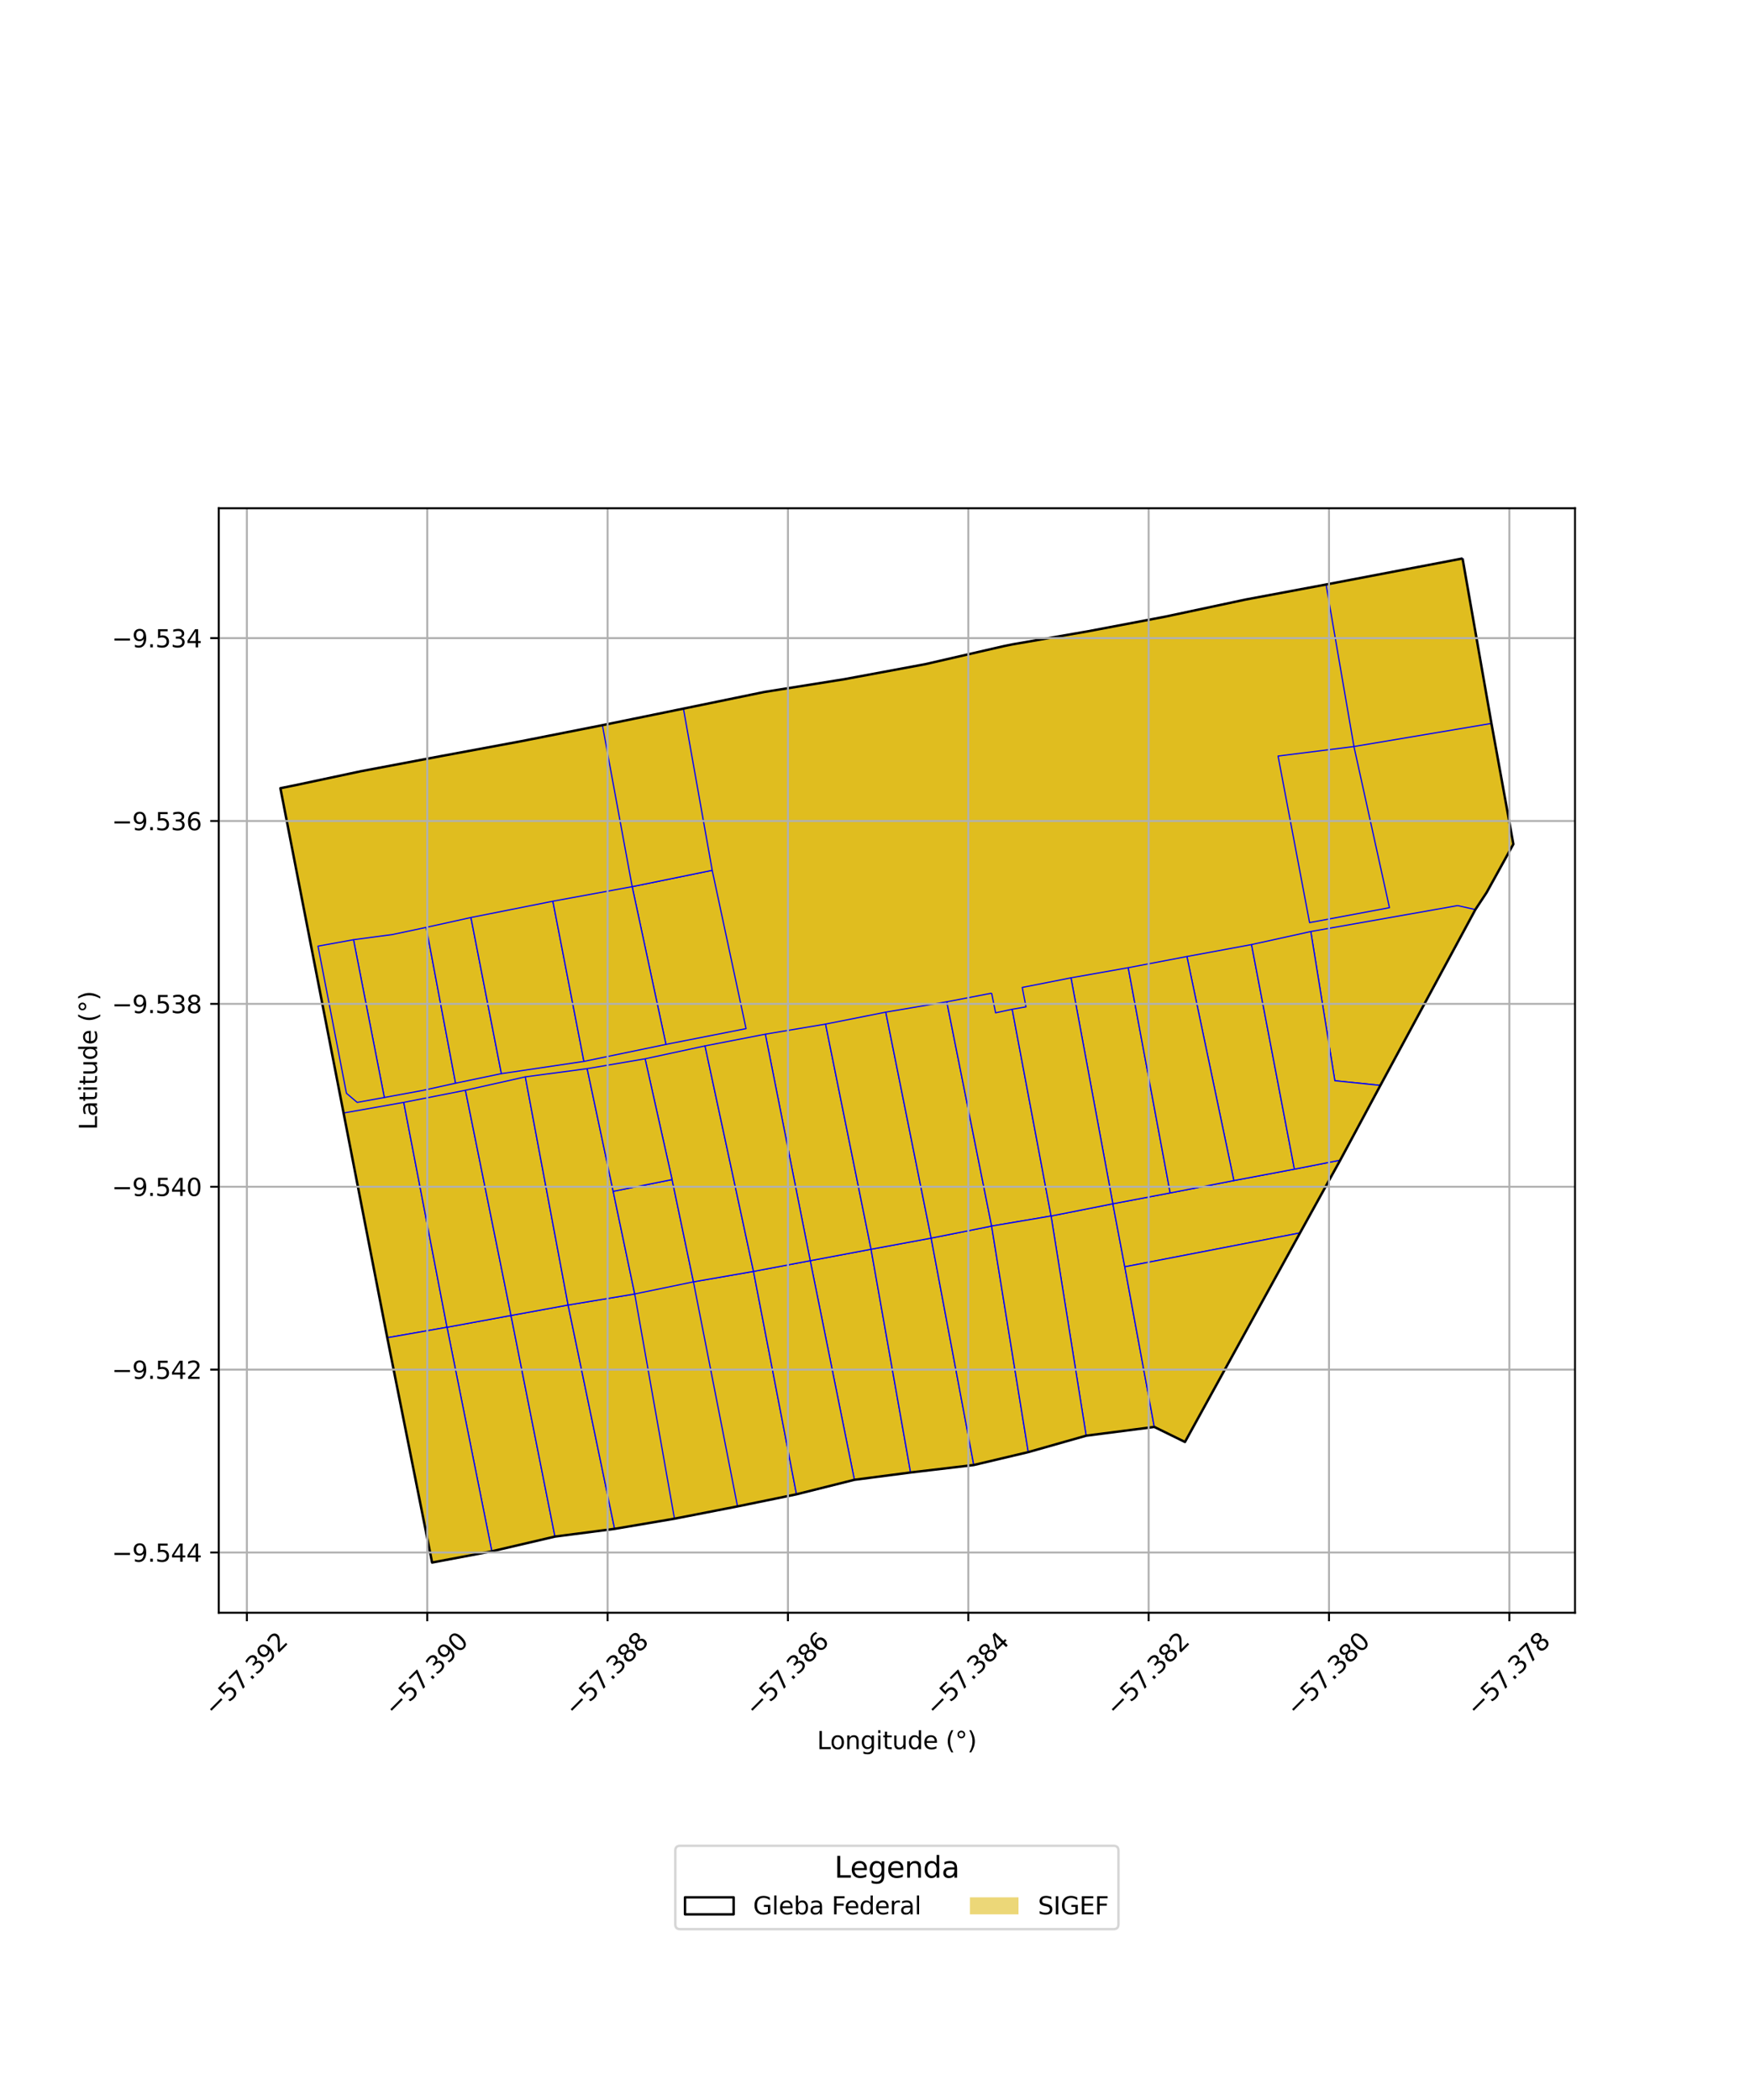 <?xml version="1.0" encoding="utf-8" standalone="no"?>
<!DOCTYPE svg PUBLIC "-//W3C//DTD SVG 1.1//EN"
  "http://www.w3.org/Graphics/SVG/1.1/DTD/svg11.dtd">
<svg xmlns:xlink="http://www.w3.org/1999/xlink" width="720pt" height="864pt" viewBox="0 0 720 864" xmlns="http://www.w3.org/2000/svg" version="1.1">
 <defs>
  <style type="text/css">*{stroke-linejoin: round; stroke-linecap: butt}</style>
 </defs>
 <g id="figure_1">
  <g id="patch_1">
   <path d="M 0 864 
L 720 864 
L 720 0 
L 0 0 
z
" style="fill: #ffffff"/>
  </g>
  <g id="axes_1">
   <g id="patch_2">
    <path d="M 90 663.526 
L 648 663.526 
L 648 209.114 
L 90 209.114 
z
" style="fill: #ffffff"/>
   </g>
   <g id="PatchCollection_1">
    <path d="M 326.373 351.445 
L 339.896 417.492 
L 306.947 423.209 
L 293.024 358.073 
L 326.373 351.445 
" clip-path="url(#p3e4dbd823f)" style="fill: #e0bd1f; stroke: #0000ff; stroke-width: 0.5"/>
    <path d="M 359.029 344.86 
L 372.673 411.509 
L 339.896 417.492 
L 326.373 351.445 
L 359.029 344.86 
" clip-path="url(#p3e4dbd823f)" style="fill: #e0bd1f; stroke: #0000ff; stroke-width: 0.5"/>
    <path d="M 424.987 331.527 
L 439.016 399.191 
L 405.112 405.536 
L 391.929 338.135 
L 424.987 331.527 
" clip-path="url(#p3e4dbd823f)" style="fill: #e0bd1f; stroke: #0000ff; stroke-width: 0.5"/>
    <path d="M 461.119 324.19 
L 471.908 392.586 
L 443.793 398.175 
L 440.856 394.548 
L 428.311 330.745 
L 461.119 324.19 
" clip-path="url(#p3e4dbd823f)" style="fill: #e0bd1f; stroke: #0000ff; stroke-width: 0.5"/>
    <path d="M 492.767 317.665 
L 505.946 386.985 
L 471.908 392.586 
L 461.119 324.19 
L 492.767 317.665 
" clip-path="url(#p3e4dbd823f)" style="fill: #e0bd1f; stroke: #0000ff; stroke-width: 0.5"/>
    <path d="M 148.568 317.292 
L 161.477 384.492 
L 145.444 386.621 
L 130.834 389.272 
L 118.822 327.333 
L 121.206 323.113 
L 148.568 317.292 
" clip-path="url(#p3e4dbd823f)" style="fill: #e0bd1f; stroke: #0000ff; stroke-width: 0.5"/>
    <path d="M 525.835 311.063 
L 538.796 379.59 
L 505.946 386.985 
L 492.767 317.665 
L 525.835 311.063 
" clip-path="url(#p3e4dbd823f)" style="fill: #e0bd1f; stroke: #0000ff; stroke-width: 0.5"/>
    <path d="M 181.615 311.052 
L 193.758 377.489 
L 175.364 381.548 
L 161.477 384.492 
L 148.568 317.292 
L 181.615 311.052 
" clip-path="url(#p3e4dbd823f)" style="fill: #e0bd1f; stroke: #0000ff; stroke-width: 0.5"/>
    <path d="M 214.572 304.93 
L 227.469 370.786 
L 193.758 377.489 
L 181.615 311.052 
L 214.572 304.93 
" clip-path="url(#p3e4dbd823f)" style="fill: #e0bd1f; stroke: #0000ff; stroke-width: 0.5"/>
    <path d="M 613.624 297.638 
L 622.636 347.306 
L 611.659 367.169 
L 571.661 373.444 
L 557.051 307.147 
L 613.624 297.638 
" clip-path="url(#p3e4dbd823f)" style="fill: #e0bd1f; stroke: #0000ff; stroke-width: 0.5"/>
    <path d="M 247.846 298.36 
L 260.094 364.797 
L 227.469 370.786 
L 214.572 304.93 
L 247.846 298.36 
" clip-path="url(#p3e4dbd823f)" style="fill: #e0bd1f; stroke: #0000ff; stroke-width: 0.5"/>
    <path d="M 314.477 284.695 
L 326.373 351.445 
L 293.024 358.073 
L 281.182 291.544 
L 314.477 284.695 
" clip-path="url(#p3e4dbd823f)" style="fill: #e0bd1f; stroke: #0000ff; stroke-width: 0.5"/>
    <path d="M 380.669 273.261 
L 391.929 338.135 
L 359.029 344.86 
L 347.388 279.444 
L 380.669 273.261 
" clip-path="url(#p3e4dbd823f)" style="fill: #e0bd1f; stroke: #0000ff; stroke-width: 0.5"/>
    <path d="M 413.018 265.829 
L 424.987 331.527 
L 391.929 338.135 
L 380.669 273.261 
L 413.018 265.829 
" clip-path="url(#p3e4dbd823f)" style="fill: #e0bd1f; stroke: #0000ff; stroke-width: 0.5"/>
    <path d="M 447.526 259.752 
L 461.119 324.19 
L 428.311 330.745 
L 416.457 265.128 
L 447.526 259.752 
" clip-path="url(#p3e4dbd823f)" style="fill: #e0bd1f; stroke: #0000ff; stroke-width: 0.5"/>
    <path d="M 512.465 246.67 
L 525.835 311.063 
L 492.767 317.665 
L 479.396 253.711 
L 512.465 246.67 
" clip-path="url(#p3e4dbd823f)" style="fill: #e0bd1f; stroke: #0000ff; stroke-width: 0.5"/>
    <path d="M 545.573 240.483 
L 557.051 307.147 
L 525.835 311.063 
L 512.465 246.67 
L 545.573 240.483 
" clip-path="url(#p3e4dbd823f)" style="fill: #e0bd1f; stroke: #0000ff; stroke-width: 0.5"/>
    <path d="M 420.581 406.265 
L 422.12 414.259 
L 416.447 415.24 
L 409.613 416.702 
L 407.993 408.623 
L 420.581 406.265 
" clip-path="url(#p3e4dbd823f)" style="fill: #e0bd1f; stroke: #0000ff; stroke-width: 0.5"/>
    <path d="M 347.388 279.444 
L 359.029 344.86 
L 326.373 351.445 
L 314.477 284.695 
L 347.388 279.444 
" clip-path="url(#p3e4dbd823f)" style="fill: #e0bd1f; stroke: #0000ff; stroke-width: 0.5"/>
    <path d="M 479.396 253.711 
L 492.767 317.665 
L 461.119 324.19 
L 447.526 259.752 
L 479.396 253.711 
" clip-path="url(#p3e4dbd823f)" style="fill: #e0bd1f; stroke: #0000ff; stroke-width: 0.5"/>
    <path d="M 391.929 338.135 
L 405.112 405.536 
L 372.673 411.509 
L 359.029 344.86 
L 391.929 338.135 
" clip-path="url(#p3e4dbd823f)" style="fill: #e0bd1f; stroke: #0000ff; stroke-width: 0.5"/>
    <path d="M 285.304 527.387 
L 303.433 619.77 
L 277.491 624.834 
L 261.138 532.376 
L 285.304 527.387 
" clip-path="url(#p3e4dbd823f)" style="fill: #e0bd1f; stroke: #0000ff; stroke-width: 0.5"/>
    <path d="M 601.738 229.769 
L 613.624 297.638 
L 622.636 347.306 
L 611.659 367.169 
L 607.013 374.228 
L 567.927 446.566 
L 551.413 477.318 
L 534.87 507.25 
L 487.533 593.272 
L 474.91 587.082 
L 446.878 590.688 
L 423.061 597.443 
L 400.642 602.75 
L 374.636 605.82 
L 351.519 608.833 
L 327.704 614.795 
L 303.433 619.77 
L 277.491 624.834 
L 252.866 629.016 
L 228.323 632.193 
L 202.35 638.254 
L 177.775 642.871 
L 159.337 550.38 
L 141.355 457.926 
L 115.364 324.291 
L 121.206 323.113 
L 148.568 317.292 
L 181.615 311.052 
L 214.572 304.93 
L 247.846 298.36 
L 281.182 291.544 
L 314.477 284.695 
L 347.388 279.444 
L 380.669 273.261 
L 413.018 265.829 
L 416.457 265.128 
L 447.526 259.752 
L 479.396 253.711 
L 512.465 246.67 
L 545.573 240.483 
L 601.738 229.769 
" clip-path="url(#p3e4dbd823f)" style="fill: #e0bd1f; stroke: #0000ff; stroke-width: 0.5"/>
    <path d="M 210.241 541.223 
L 228.323 632.193 
L 202.35 638.254 
L 183.918 546.066 
L 210.241 541.223 
" clip-path="url(#p3e4dbd823f)" style="fill: #e0bd1f; stroke: #0000ff; stroke-width: 0.5"/>
    <path d="M 233.734 536.925 
L 252.866 629.016 
L 228.323 632.193 
L 210.241 541.223 
L 233.734 536.925 
" clip-path="url(#p3e4dbd823f)" style="fill: #e0bd1f; stroke: #0000ff; stroke-width: 0.5"/>
    <path d="M 261.138 532.376 
L 277.491 624.834 
L 252.866 629.016 
L 233.734 536.925 
L 261.138 532.376 
" clip-path="url(#p3e4dbd823f)" style="fill: #e0bd1f; stroke: #0000ff; stroke-width: 0.5"/>
    <path d="M 310.01 523.094 
L 327.704 614.795 
L 303.433 619.77 
L 285.304 527.387 
L 310.01 523.094 
" clip-path="url(#p3e4dbd823f)" style="fill: #e0bd1f; stroke: #0000ff; stroke-width: 0.5"/>
    <path d="M 358.375 513.975 
L 374.636 605.82 
L 351.519 608.833 
L 333.354 518.683 
L 358.375 513.975 
" clip-path="url(#p3e4dbd823f)" style="fill: #e0bd1f; stroke: #0000ff; stroke-width: 0.5"/>
    <path d="M 383.099 509.395 
L 400.642 602.75 
L 374.636 605.82 
L 358.375 513.975 
L 383.099 509.395 
" clip-path="url(#p3e4dbd823f)" style="fill: #e0bd1f; stroke: #0000ff; stroke-width: 0.5"/>
    <path d="M 407.978 504.445 
L 423.061 597.443 
L 400.642 602.75 
L 383.099 509.395 
L 407.978 504.445 
" clip-path="url(#p3e4dbd823f)" style="fill: #e0bd1f; stroke: #0000ff; stroke-width: 0.5"/>
    <path d="M 457.854 495.272 
L 462.765 521.206 
L 474.91 587.082 
L 446.878 590.688 
L 432.444 500.297 
L 457.854 495.272 
" clip-path="url(#p3e4dbd823f)" style="fill: #e0bd1f; stroke: #0000ff; stroke-width: 0.5"/>
    <path d="M 166.112 453.551 
L 183.918 546.066 
L 159.337 550.38 
L 141.355 457.926 
L 166.112 453.551 
" clip-path="url(#p3e4dbd823f)" style="fill: #e0bd1f; stroke: #0000ff; stroke-width: 0.5"/>
    <path d="M 191.495 448.564 
L 210.241 541.223 
L 183.918 546.066 
L 166.112 453.551 
L 191.495 448.564 
" clip-path="url(#p3e4dbd823f)" style="fill: #e0bd1f; stroke: #0000ff; stroke-width: 0.5"/>
    <path d="M 216.131 443.053 
L 233.734 536.925 
L 210.241 541.223 
L 191.495 448.564 
L 216.131 443.053 
" clip-path="url(#p3e4dbd823f)" style="fill: #e0bd1f; stroke: #0000ff; stroke-width: 0.5"/>
    <path d="M 241.58 439.675 
L 252.277 490.149 
L 261.138 532.376 
L 233.734 536.925 
L 216.131 443.053 
L 241.58 439.675 
" clip-path="url(#p3e4dbd823f)" style="fill: #e0bd1f; stroke: #0000ff; stroke-width: 0.5"/>
    <path d="M 276.511 485.314 
L 285.304 527.387 
L 261.138 532.376 
L 252.277 490.149 
L 276.511 485.314 
" clip-path="url(#p3e4dbd823f)" style="fill: #e0bd1f; stroke: #0000ff; stroke-width: 0.5"/>
    <path d="M 290.06 430.315 
L 310.01 523.094 
L 285.304 527.387 
L 276.511 485.314 
L 265.414 435.622 
L 290.06 430.315 
" clip-path="url(#p3e4dbd823f)" style="fill: #e0bd1f; stroke: #0000ff; stroke-width: 0.5"/>
    <path d="M 551.413 477.318 
L 534.87 507.25 
L 462.765 521.206 
L 457.854 495.272 
L 481.445 490.807 
L 507.64 485.722 
L 532.559 481.023 
L 551.413 477.318 
" clip-path="url(#p3e4dbd823f)" style="fill: #e0bd1f; stroke: #0000ff; stroke-width: 0.5"/>
    <path d="M 339.665 421.343 
L 358.375 513.975 
L 333.354 518.683 
L 314.875 425.494 
L 339.665 421.343 
" clip-path="url(#p3e4dbd823f)" style="fill: #e0bd1f; stroke: #0000ff; stroke-width: 0.5"/>
    <path d="M 364.436 416.42 
L 383.099 509.395 
L 358.375 513.975 
L 339.665 421.343 
L 364.436 416.42 
" clip-path="url(#p3e4dbd823f)" style="fill: #e0bd1f; stroke: #0000ff; stroke-width: 0.5"/>
    <path d="M 389.538 412.171 
L 407.978 504.445 
L 383.099 509.395 
L 364.436 416.42 
L 389.538 412.171 
" clip-path="url(#p3e4dbd823f)" style="fill: #e0bd1f; stroke: #0000ff; stroke-width: 0.5"/>
    <path d="M 407.993 408.623 
L 409.613 416.702 
L 416.447 415.24 
L 432.444 500.297 
L 407.978 504.445 
L 389.538 412.171 
L 407.993 408.623 
" clip-path="url(#p3e4dbd823f)" style="fill: #e0bd1f; stroke: #0000ff; stroke-width: 0.5"/>
    <path d="M 464.185 398.14 
L 481.445 490.807 
L 457.854 495.272 
L 440.632 402.31 
L 464.185 398.14 
" clip-path="url(#p3e4dbd823f)" style="fill: #e0bd1f; stroke: #0000ff; stroke-width: 0.5"/>
    <path d="M 514.913 388.625 
L 532.559 481.023 
L 507.64 485.722 
L 488.33 393.54 
L 514.913 388.625 
" clip-path="url(#p3e4dbd823f)" style="fill: #e0bd1f; stroke: #0000ff; stroke-width: 0.5"/>
    <path d="M 175.364 381.548 
L 187.431 445.654 
L 173.95 448.626 
L 158.122 451.541 
L 145.444 386.621 
L 161.477 384.492 
L 175.364 381.548 
" clip-path="url(#p3e4dbd823f)" style="fill: #e0bd1f; stroke: #0000ff; stroke-width: 0.5"/>
    <path d="M 599.706 372.587 
L 607.013 374.228 
L 567.927 446.566 
L 549.194 444.64 
L 539.299 383.262 
L 599.706 372.587 
" clip-path="url(#p3e4dbd823f)" style="fill: #e0bd1f; stroke: #0000ff; stroke-width: 0.5"/>
    <path d="M 193.758 377.489 
L 206.279 441.725 
L 187.431 445.654 
L 175.364 381.548 
L 193.758 377.489 
" clip-path="url(#p3e4dbd823f)" style="fill: #e0bd1f; stroke: #0000ff; stroke-width: 0.5"/>
    <path d="M 227.469 370.786 
L 240.241 436.69 
L 206.279 441.725 
L 193.758 377.489 
L 227.469 370.786 
" clip-path="url(#p3e4dbd823f)" style="fill: #e0bd1f; stroke: #0000ff; stroke-width: 0.5"/>
    <path d="M 293.024 358.073 
L 306.947 423.209 
L 273.993 429.691 
L 260.094 364.797 
L 293.024 358.073 
" clip-path="url(#p3e4dbd823f)" style="fill: #e0bd1f; stroke: #0000ff; stroke-width: 0.5"/>
    <path d="M 281.182 291.544 
L 293.024 358.073 
L 260.094 364.797 
L 247.846 298.36 
L 281.182 291.544 
" clip-path="url(#p3e4dbd823f)" style="fill: #e0bd1f; stroke: #0000ff; stroke-width: 0.5"/>
    <path d="M 601.738 229.769 
L 613.624 297.638 
L 557.051 307.147 
L 545.573 240.483 
L 601.738 229.769 
" clip-path="url(#p3e4dbd823f)" style="fill: #e0bd1f; stroke: #0000ff; stroke-width: 0.5"/>
    <path d="M 145.444 386.621 
L 158.122 451.541 
L 146.965 453.556 
L 142.537 449.802 
L 130.834 389.272 
L 145.444 386.621 
" clip-path="url(#p3e4dbd823f)" style="fill: #e0bd1f; stroke: #0000ff; stroke-width: 0.5"/>
    <path d="M 265.414 435.622 
L 276.511 485.314 
L 252.277 490.149 
L 241.58 439.675 
L 265.414 435.622 
" clip-path="url(#p3e4dbd823f)" style="fill: #e0bd1f; stroke: #0000ff; stroke-width: 0.5"/>
    <path d="M 440.632 402.31 
L 457.854 495.272 
L 432.444 500.297 
L 416.447 415.24 
L 422.12 414.259 
L 420.581 406.265 
L 440.632 402.31 
" clip-path="url(#p3e4dbd823f)" style="fill: #e0bd1f; stroke: #0000ff; stroke-width: 0.5"/>
    <path d="M 539.299 383.262 
L 549.194 444.64 
L 567.927 446.566 
L 551.413 477.318 
L 532.559 481.023 
L 514.913 388.625 
L 539.299 383.262 
" clip-path="url(#p3e4dbd823f)" style="fill: #e0bd1f; stroke: #0000ff; stroke-width: 0.5"/>
    <path d="M 183.918 546.066 
L 202.35 638.254 
L 177.775 642.871 
L 159.337 550.38 
L 183.918 546.066 
" clip-path="url(#p3e4dbd823f)" style="fill: #e0bd1f; stroke: #0000ff; stroke-width: 0.5"/>
    <path d="M 333.354 518.683 
L 351.519 608.833 
L 327.704 614.795 
L 310.01 523.094 
L 333.354 518.683 
" clip-path="url(#p3e4dbd823f)" style="fill: #e0bd1f; stroke: #0000ff; stroke-width: 0.5"/>
    <path d="M 432.444 500.297 
L 446.878 590.688 
L 423.061 597.443 
L 407.978 504.445 
L 432.444 500.297 
" clip-path="url(#p3e4dbd823f)" style="fill: #e0bd1f; stroke: #0000ff; stroke-width: 0.5"/>
    <path d="M 260.094 364.797 
L 273.993 429.691 
L 240.241 436.69 
L 227.469 370.786 
L 260.094 364.797 
" clip-path="url(#p3e4dbd823f)" style="fill: #e0bd1f; stroke: #0000ff; stroke-width: 0.5"/>
    <path d="M 557.051 307.147 
L 571.661 373.444 
L 538.796 379.59 
L 525.835 311.063 
L 557.051 307.147 
" clip-path="url(#p3e4dbd823f)" style="fill: #e0bd1f; stroke: #0000ff; stroke-width: 0.5"/>
    <path d="M 314.875 425.494 
L 333.354 518.683 
L 310.01 523.094 
L 290.06 430.315 
L 314.875 425.494 
" clip-path="url(#p3e4dbd823f)" style="fill: #e0bd1f; stroke: #0000ff; stroke-width: 0.5"/>
    <path d="M 488.33 393.54 
L 507.64 485.722 
L 481.445 490.807 
L 464.185 398.14 
L 488.33 393.54 
" clip-path="url(#p3e4dbd823f)" style="fill: #e0bd1f; stroke: #0000ff; stroke-width: 0.5"/>
    <path d="M 534.87 507.25 
L 487.533 593.272 
L 474.91 587.082 
L 462.765 521.206 
L 534.87 507.25 
" clip-path="url(#p3e4dbd823f)" style="fill: #e0bd1f; stroke: #0000ff; stroke-width: 0.5"/>
   </g>
   <g id="PatchCollection_2">
    <path d="M 601.738 229.769 
L 613.624 297.638 
L 622.636 347.306 
L 611.659 367.169 
L 607.013 374.228 
L 567.927 446.566 
L 551.413 477.318 
L 534.87 507.25 
L 487.533 593.272 
L 474.91 587.082 
L 446.878 590.688 
L 423.061 597.443 
L 400.642 602.75 
L 374.636 605.82 
L 351.519 608.833 
L 327.704 614.795 
L 303.433 619.77 
L 277.491 624.834 
L 252.866 629.016 
L 228.323 632.193 
L 202.35 638.254 
L 177.775 642.871 
L 159.337 550.38 
L 141.355 457.926 
L 115.364 324.291 
L 121.206 323.113 
L 148.568 317.292 
L 181.615 311.052 
L 214.572 304.93 
L 247.846 298.36 
L 281.182 291.544 
L 314.477 284.695 
L 347.388 279.444 
L 380.669 273.261 
L 413.018 265.829 
L 416.457 265.128 
L 447.526 259.752 
L 479.396 253.711 
L 512.465 246.67 
L 545.573 240.483 
L 601.738 229.769 
" clip-path="url(#p3e4dbd823f)" style="fill: none; stroke: #000000"/>
   </g>
   <g id="matplotlib.axis_1">
    <g id="xtick_1">
     <g id="line2d_1">
      <path d="M 101.581 663.526 
L 101.581 209.114 
" clip-path="url(#p3e4dbd823f)" style="fill: none; stroke: #b0b0b0; stroke-width: 0.8; stroke-linecap: square"/>
     </g>
     <g id="line2d_2">
      <defs>
       <path id="m3731e99bbf" d="M 0 0 
L 0 3.5 
" style="stroke: #000000; stroke-width: 0.8"/>
      </defs>
      <g>
       <use xlink:href="#m3731e99bbf" x="101.581" y="663.526" style="stroke: #000000; stroke-width: 0.8"/>
      </g>
     </g>
     <g id="text_1">
      <!-- −57.392 -->
      <g transform="translate(88.199 706.567) rotate(-45) scale(0.1 -0.1)">
       <defs>
        <path id="DejaVuSans-2212" d="M 678 2272 
L 4684 2272 
L 4684 1741 
L 678 1741 
L 678 2272 
z
" transform="scale(0.016)"/>
        <path id="DejaVuSans-35" d="M 691 4666 
L 3169 4666 
L 3169 4134 
L 1269 4134 
L 1269 2991 
Q 1406 3038 1543 3061 
Q 1681 3084 1819 3084 
Q 2600 3084 3056 2656 
Q 3513 2228 3513 1497 
Q 3513 744 3044 326 
Q 2575 -91 1722 -91 
Q 1428 -91 1123 -41 
Q 819 9 494 109 
L 494 744 
Q 775 591 1075 516 
Q 1375 441 1709 441 
Q 2250 441 2565 725 
Q 2881 1009 2881 1497 
Q 2881 1984 2565 2268 
Q 2250 2553 1709 2553 
Q 1456 2553 1204 2497 
Q 953 2441 691 2322 
L 691 4666 
z
" transform="scale(0.016)"/>
        <path id="DejaVuSans-37" d="M 525 4666 
L 3525 4666 
L 3525 4397 
L 1831 0 
L 1172 0 
L 2766 4134 
L 525 4134 
L 525 4666 
z
" transform="scale(0.016)"/>
        <path id="DejaVuSans-2e" d="M 684 794 
L 1344 794 
L 1344 0 
L 684 0 
L 684 794 
z
" transform="scale(0.016)"/>
        <path id="DejaVuSans-33" d="M 2597 2516 
Q 3050 2419 3304 2112 
Q 3559 1806 3559 1356 
Q 3559 666 3084 287 
Q 2609 -91 1734 -91 
Q 1441 -91 1130 -33 
Q 819 25 488 141 
L 488 750 
Q 750 597 1062 519 
Q 1375 441 1716 441 
Q 2309 441 2620 675 
Q 2931 909 2931 1356 
Q 2931 1769 2642 2001 
Q 2353 2234 1838 2234 
L 1294 2234 
L 1294 2753 
L 1863 2753 
Q 2328 2753 2575 2939 
Q 2822 3125 2822 3475 
Q 2822 3834 2567 4026 
Q 2313 4219 1838 4219 
Q 1578 4219 1281 4162 
Q 984 4106 628 3988 
L 628 4550 
Q 988 4650 1302 4700 
Q 1616 4750 1894 4750 
Q 2613 4750 3031 4423 
Q 3450 4097 3450 3541 
Q 3450 3153 3228 2886 
Q 3006 2619 2597 2516 
z
" transform="scale(0.016)"/>
        <path id="DejaVuSans-39" d="M 703 97 
L 703 672 
Q 941 559 1184 500 
Q 1428 441 1663 441 
Q 2288 441 2617 861 
Q 2947 1281 2994 2138 
Q 2813 1869 2534 1725 
Q 2256 1581 1919 1581 
Q 1219 1581 811 2004 
Q 403 2428 403 3163 
Q 403 3881 828 4315 
Q 1253 4750 1959 4750 
Q 2769 4750 3195 4129 
Q 3622 3509 3622 2328 
Q 3622 1225 3098 567 
Q 2575 -91 1691 -91 
Q 1453 -91 1209 -44 
Q 966 3 703 97 
z
M 1959 2075 
Q 2384 2075 2632 2365 
Q 2881 2656 2881 3163 
Q 2881 3666 2632 3958 
Q 2384 4250 1959 4250 
Q 1534 4250 1286 3958 
Q 1038 3666 1038 3163 
Q 1038 2656 1286 2365 
Q 1534 2075 1959 2075 
z
" transform="scale(0.016)"/>
        <path id="DejaVuSans-32" d="M 1228 531 
L 3431 531 
L 3431 0 
L 469 0 
L 469 531 
Q 828 903 1448 1529 
Q 2069 2156 2228 2338 
Q 2531 2678 2651 2914 
Q 2772 3150 2772 3378 
Q 2772 3750 2511 3984 
Q 2250 4219 1831 4219 
Q 1534 4219 1204 4116 
Q 875 4013 500 3803 
L 500 4441 
Q 881 4594 1212 4672 
Q 1544 4750 1819 4750 
Q 2544 4750 2975 4387 
Q 3406 4025 3406 3419 
Q 3406 3131 3298 2873 
Q 3191 2616 2906 2266 
Q 2828 2175 2409 1742 
Q 1991 1309 1228 531 
z
" transform="scale(0.016)"/>
       </defs>
       <use xlink:href="#DejaVuSans-2212"/>
       <use xlink:href="#DejaVuSans-35" transform="translate(83.789 0)"/>
       <use xlink:href="#DejaVuSans-37" transform="translate(147.412 0)"/>
       <use xlink:href="#DejaVuSans-2e" transform="translate(211.035 0)"/>
       <use xlink:href="#DejaVuSans-33" transform="translate(242.822 0)"/>
       <use xlink:href="#DejaVuSans-39" transform="translate(306.445 0)"/>
       <use xlink:href="#DejaVuSans-32" transform="translate(370.068 0)"/>
      </g>
     </g>
    </g>
    <g id="xtick_2">
     <g id="line2d_3">
      <path d="M 175.782 663.526 
L 175.782 209.114 
" clip-path="url(#p3e4dbd823f)" style="fill: none; stroke: #b0b0b0; stroke-width: 0.8; stroke-linecap: square"/>
     </g>
     <g id="line2d_4">
      <g>
       <use xlink:href="#m3731e99bbf" x="175.782" y="663.526" style="stroke: #000000; stroke-width: 0.8"/>
      </g>
     </g>
     <g id="text_2">
      <!-- −57.390 -->
      <g transform="translate(162.4 706.567) rotate(-45) scale(0.1 -0.1)">
       <defs>
        <path id="DejaVuSans-30" d="M 2034 4250 
Q 1547 4250 1301 3770 
Q 1056 3291 1056 2328 
Q 1056 1369 1301 889 
Q 1547 409 2034 409 
Q 2525 409 2770 889 
Q 3016 1369 3016 2328 
Q 3016 3291 2770 3770 
Q 2525 4250 2034 4250 
z
M 2034 4750 
Q 2819 4750 3233 4129 
Q 3647 3509 3647 2328 
Q 3647 1150 3233 529 
Q 2819 -91 2034 -91 
Q 1250 -91 836 529 
Q 422 1150 422 2328 
Q 422 3509 836 4129 
Q 1250 4750 2034 4750 
z
" transform="scale(0.016)"/>
       </defs>
       <use xlink:href="#DejaVuSans-2212"/>
       <use xlink:href="#DejaVuSans-35" transform="translate(83.789 0)"/>
       <use xlink:href="#DejaVuSans-37" transform="translate(147.412 0)"/>
       <use xlink:href="#DejaVuSans-2e" transform="translate(211.035 0)"/>
       <use xlink:href="#DejaVuSans-33" transform="translate(242.822 0)"/>
       <use xlink:href="#DejaVuSans-39" transform="translate(306.445 0)"/>
       <use xlink:href="#DejaVuSans-30" transform="translate(370.068 0)"/>
      </g>
     </g>
    </g>
    <g id="xtick_3">
     <g id="line2d_5">
      <path d="M 249.984 663.526 
L 249.984 209.114 
" clip-path="url(#p3e4dbd823f)" style="fill: none; stroke: #b0b0b0; stroke-width: 0.8; stroke-linecap: square"/>
     </g>
     <g id="line2d_6">
      <g>
       <use xlink:href="#m3731e99bbf" x="249.984" y="663.526" style="stroke: #000000; stroke-width: 0.8"/>
      </g>
     </g>
     <g id="text_3">
      <!-- −57.388 -->
      <g transform="translate(236.601 706.567) rotate(-45) scale(0.1 -0.1)">
       <defs>
        <path id="DejaVuSans-38" d="M 2034 2216 
Q 1584 2216 1326 1975 
Q 1069 1734 1069 1313 
Q 1069 891 1326 650 
Q 1584 409 2034 409 
Q 2484 409 2743 651 
Q 3003 894 3003 1313 
Q 3003 1734 2745 1975 
Q 2488 2216 2034 2216 
z
M 1403 2484 
Q 997 2584 770 2862 
Q 544 3141 544 3541 
Q 544 4100 942 4425 
Q 1341 4750 2034 4750 
Q 2731 4750 3128 4425 
Q 3525 4100 3525 3541 
Q 3525 3141 3298 2862 
Q 3072 2584 2669 2484 
Q 3125 2378 3379 2068 
Q 3634 1759 3634 1313 
Q 3634 634 3220 271 
Q 2806 -91 2034 -91 
Q 1263 -91 848 271 
Q 434 634 434 1313 
Q 434 1759 690 2068 
Q 947 2378 1403 2484 
z
M 1172 3481 
Q 1172 3119 1398 2916 
Q 1625 2713 2034 2713 
Q 2441 2713 2670 2916 
Q 2900 3119 2900 3481 
Q 2900 3844 2670 4047 
Q 2441 4250 2034 4250 
Q 1625 4250 1398 4047 
Q 1172 3844 1172 3481 
z
" transform="scale(0.016)"/>
       </defs>
       <use xlink:href="#DejaVuSans-2212"/>
       <use xlink:href="#DejaVuSans-35" transform="translate(83.789 0)"/>
       <use xlink:href="#DejaVuSans-37" transform="translate(147.412 0)"/>
       <use xlink:href="#DejaVuSans-2e" transform="translate(211.035 0)"/>
       <use xlink:href="#DejaVuSans-33" transform="translate(242.822 0)"/>
       <use xlink:href="#DejaVuSans-38" transform="translate(306.445 0)"/>
       <use xlink:href="#DejaVuSans-38" transform="translate(370.068 0)"/>
      </g>
     </g>
    </g>
    <g id="xtick_4">
     <g id="line2d_7">
      <path d="M 324.185 663.526 
L 324.185 209.114 
" clip-path="url(#p3e4dbd823f)" style="fill: none; stroke: #b0b0b0; stroke-width: 0.8; stroke-linecap: square"/>
     </g>
     <g id="line2d_8">
      <g>
       <use xlink:href="#m3731e99bbf" x="324.185" y="663.526" style="stroke: #000000; stroke-width: 0.8"/>
      </g>
     </g>
     <g id="text_4">
      <!-- −57.386 -->
      <g transform="translate(310.803 706.567) rotate(-45) scale(0.1 -0.1)">
       <defs>
        <path id="DejaVuSans-36" d="M 2113 2584 
Q 1688 2584 1439 2293 
Q 1191 2003 1191 1497 
Q 1191 994 1439 701 
Q 1688 409 2113 409 
Q 2538 409 2786 701 
Q 3034 994 3034 1497 
Q 3034 2003 2786 2293 
Q 2538 2584 2113 2584 
z
M 3366 4563 
L 3366 3988 
Q 3128 4100 2886 4159 
Q 2644 4219 2406 4219 
Q 1781 4219 1451 3797 
Q 1122 3375 1075 2522 
Q 1259 2794 1537 2939 
Q 1816 3084 2150 3084 
Q 2853 3084 3261 2657 
Q 3669 2231 3669 1497 
Q 3669 778 3244 343 
Q 2819 -91 2113 -91 
Q 1303 -91 875 529 
Q 447 1150 447 2328 
Q 447 3434 972 4092 
Q 1497 4750 2381 4750 
Q 2619 4750 2861 4703 
Q 3103 4656 3366 4563 
z
" transform="scale(0.016)"/>
       </defs>
       <use xlink:href="#DejaVuSans-2212"/>
       <use xlink:href="#DejaVuSans-35" transform="translate(83.789 0)"/>
       <use xlink:href="#DejaVuSans-37" transform="translate(147.412 0)"/>
       <use xlink:href="#DejaVuSans-2e" transform="translate(211.035 0)"/>
       <use xlink:href="#DejaVuSans-33" transform="translate(242.822 0)"/>
       <use xlink:href="#DejaVuSans-38" transform="translate(306.445 0)"/>
       <use xlink:href="#DejaVuSans-36" transform="translate(370.068 0)"/>
      </g>
     </g>
    </g>
    <g id="xtick_5">
     <g id="line2d_9">
      <path d="M 398.386 663.526 
L 398.386 209.114 
" clip-path="url(#p3e4dbd823f)" style="fill: none; stroke: #b0b0b0; stroke-width: 0.8; stroke-linecap: square"/>
     </g>
     <g id="line2d_10">
      <g>
       <use xlink:href="#m3731e99bbf" x="398.386" y="663.526" style="stroke: #000000; stroke-width: 0.8"/>
      </g>
     </g>
     <g id="text_5">
      <!-- −57.384 -->
      <g transform="translate(385.004 706.567) rotate(-45) scale(0.1 -0.1)">
       <defs>
        <path id="DejaVuSans-34" d="M 2419 4116 
L 825 1625 
L 2419 1625 
L 2419 4116 
z
M 2253 4666 
L 3047 4666 
L 3047 1625 
L 3713 1625 
L 3713 1100 
L 3047 1100 
L 3047 0 
L 2419 0 
L 2419 1100 
L 313 1100 
L 313 1709 
L 2253 4666 
z
" transform="scale(0.016)"/>
       </defs>
       <use xlink:href="#DejaVuSans-2212"/>
       <use xlink:href="#DejaVuSans-35" transform="translate(83.789 0)"/>
       <use xlink:href="#DejaVuSans-37" transform="translate(147.412 0)"/>
       <use xlink:href="#DejaVuSans-2e" transform="translate(211.035 0)"/>
       <use xlink:href="#DejaVuSans-33" transform="translate(242.822 0)"/>
       <use xlink:href="#DejaVuSans-38" transform="translate(306.445 0)"/>
       <use xlink:href="#DejaVuSans-34" transform="translate(370.068 0)"/>
      </g>
     </g>
    </g>
    <g id="xtick_6">
     <g id="line2d_11">
      <path d="M 472.588 663.526 
L 472.588 209.114 
" clip-path="url(#p3e4dbd823f)" style="fill: none; stroke: #b0b0b0; stroke-width: 0.8; stroke-linecap: square"/>
     </g>
     <g id="line2d_12">
      <g>
       <use xlink:href="#m3731e99bbf" x="472.588" y="663.526" style="stroke: #000000; stroke-width: 0.8"/>
      </g>
     </g>
     <g id="text_6">
      <!-- −57.382 -->
      <g transform="translate(459.205 706.567) rotate(-45) scale(0.1 -0.1)">
       <use xlink:href="#DejaVuSans-2212"/>
       <use xlink:href="#DejaVuSans-35" transform="translate(83.789 0)"/>
       <use xlink:href="#DejaVuSans-37" transform="translate(147.412 0)"/>
       <use xlink:href="#DejaVuSans-2e" transform="translate(211.035 0)"/>
       <use xlink:href="#DejaVuSans-33" transform="translate(242.822 0)"/>
       <use xlink:href="#DejaVuSans-38" transform="translate(306.445 0)"/>
       <use xlink:href="#DejaVuSans-32" transform="translate(370.068 0)"/>
      </g>
     </g>
    </g>
    <g id="xtick_7">
     <g id="line2d_13">
      <path d="M 546.789 663.526 
L 546.789 209.114 
" clip-path="url(#p3e4dbd823f)" style="fill: none; stroke: #b0b0b0; stroke-width: 0.8; stroke-linecap: square"/>
     </g>
     <g id="line2d_14">
      <g>
       <use xlink:href="#m3731e99bbf" x="546.789" y="663.526" style="stroke: #000000; stroke-width: 0.8"/>
      </g>
     </g>
     <g id="text_7">
      <!-- −57.380 -->
      <g transform="translate(533.407 706.567) rotate(-45) scale(0.1 -0.1)">
       <use xlink:href="#DejaVuSans-2212"/>
       <use xlink:href="#DejaVuSans-35" transform="translate(83.789 0)"/>
       <use xlink:href="#DejaVuSans-37" transform="translate(147.412 0)"/>
       <use xlink:href="#DejaVuSans-2e" transform="translate(211.035 0)"/>
       <use xlink:href="#DejaVuSans-33" transform="translate(242.822 0)"/>
       <use xlink:href="#DejaVuSans-38" transform="translate(306.445 0)"/>
       <use xlink:href="#DejaVuSans-30" transform="translate(370.068 0)"/>
      </g>
     </g>
    </g>
    <g id="xtick_8">
     <g id="line2d_15">
      <path d="M 620.991 663.526 
L 620.991 209.114 
" clip-path="url(#p3e4dbd823f)" style="fill: none; stroke: #b0b0b0; stroke-width: 0.8; stroke-linecap: square"/>
     </g>
     <g id="line2d_16">
      <g>
       <use xlink:href="#m3731e99bbf" x="620.991" y="663.526" style="stroke: #000000; stroke-width: 0.8"/>
      </g>
     </g>
     <g id="text_8">
      <!-- −57.378 -->
      <g transform="translate(607.608 706.567) rotate(-45) scale(0.1 -0.1)">
       <use xlink:href="#DejaVuSans-2212"/>
       <use xlink:href="#DejaVuSans-35" transform="translate(83.789 0)"/>
       <use xlink:href="#DejaVuSans-37" transform="translate(147.412 0)"/>
       <use xlink:href="#DejaVuSans-2e" transform="translate(211.035 0)"/>
       <use xlink:href="#DejaVuSans-33" transform="translate(242.822 0)"/>
       <use xlink:href="#DejaVuSans-37" transform="translate(306.445 0)"/>
       <use xlink:href="#DejaVuSans-38" transform="translate(370.068 0)"/>
      </g>
     </g>
    </g>
    <g id="text_9">
     <!-- Longitude (°) -->
     <g transform="translate(336.14 719.636) scale(0.1 -0.1)">
      <defs>
       <path id="DejaVuSans-4c" d="M 628 4666 
L 1259 4666 
L 1259 531 
L 3531 531 
L 3531 0 
L 628 0 
L 628 4666 
z
" transform="scale(0.016)"/>
       <path id="DejaVuSans-6f" d="M 1959 3097 
Q 1497 3097 1228 2736 
Q 959 2375 959 1747 
Q 959 1119 1226 758 
Q 1494 397 1959 397 
Q 2419 397 2687 759 
Q 2956 1122 2956 1747 
Q 2956 2369 2687 2733 
Q 2419 3097 1959 3097 
z
M 1959 3584 
Q 2709 3584 3137 3096 
Q 3566 2609 3566 1747 
Q 3566 888 3137 398 
Q 2709 -91 1959 -91 
Q 1206 -91 779 398 
Q 353 888 353 1747 
Q 353 2609 779 3096 
Q 1206 3584 1959 3584 
z
" transform="scale(0.016)"/>
       <path id="DejaVuSans-6e" d="M 3513 2113 
L 3513 0 
L 2938 0 
L 2938 2094 
Q 2938 2591 2744 2837 
Q 2550 3084 2163 3084 
Q 1697 3084 1428 2787 
Q 1159 2491 1159 1978 
L 1159 0 
L 581 0 
L 581 3500 
L 1159 3500 
L 1159 2956 
Q 1366 3272 1645 3428 
Q 1925 3584 2291 3584 
Q 2894 3584 3203 3211 
Q 3513 2838 3513 2113 
z
" transform="scale(0.016)"/>
       <path id="DejaVuSans-67" d="M 2906 1791 
Q 2906 2416 2648 2759 
Q 2391 3103 1925 3103 
Q 1463 3103 1205 2759 
Q 947 2416 947 1791 
Q 947 1169 1205 825 
Q 1463 481 1925 481 
Q 2391 481 2648 825 
Q 2906 1169 2906 1791 
z
M 3481 434 
Q 3481 -459 3084 -895 
Q 2688 -1331 1869 -1331 
Q 1566 -1331 1297 -1286 
Q 1028 -1241 775 -1147 
L 775 -588 
Q 1028 -725 1275 -790 
Q 1522 -856 1778 -856 
Q 2344 -856 2625 -561 
Q 2906 -266 2906 331 
L 2906 616 
Q 2728 306 2450 153 
Q 2172 0 1784 0 
Q 1141 0 747 490 
Q 353 981 353 1791 
Q 353 2603 747 3093 
Q 1141 3584 1784 3584 
Q 2172 3584 2450 3431 
Q 2728 3278 2906 2969 
L 2906 3500 
L 3481 3500 
L 3481 434 
z
" transform="scale(0.016)"/>
       <path id="DejaVuSans-69" d="M 603 3500 
L 1178 3500 
L 1178 0 
L 603 0 
L 603 3500 
z
M 603 4863 
L 1178 4863 
L 1178 4134 
L 603 4134 
L 603 4863 
z
" transform="scale(0.016)"/>
       <path id="DejaVuSans-74" d="M 1172 4494 
L 1172 3500 
L 2356 3500 
L 2356 3053 
L 1172 3053 
L 1172 1153 
Q 1172 725 1289 603 
Q 1406 481 1766 481 
L 2356 481 
L 2356 0 
L 1766 0 
Q 1100 0 847 248 
Q 594 497 594 1153 
L 594 3053 
L 172 3053 
L 172 3500 
L 594 3500 
L 594 4494 
L 1172 4494 
z
" transform="scale(0.016)"/>
       <path id="DejaVuSans-75" d="M 544 1381 
L 544 3500 
L 1119 3500 
L 1119 1403 
Q 1119 906 1312 657 
Q 1506 409 1894 409 
Q 2359 409 2629 706 
Q 2900 1003 2900 1516 
L 2900 3500 
L 3475 3500 
L 3475 0 
L 2900 0 
L 2900 538 
Q 2691 219 2414 64 
Q 2138 -91 1772 -91 
Q 1169 -91 856 284 
Q 544 659 544 1381 
z
M 1991 3584 
L 1991 3584 
z
" transform="scale(0.016)"/>
       <path id="DejaVuSans-64" d="M 2906 2969 
L 2906 4863 
L 3481 4863 
L 3481 0 
L 2906 0 
L 2906 525 
Q 2725 213 2448 61 
Q 2172 -91 1784 -91 
Q 1150 -91 751 415 
Q 353 922 353 1747 
Q 353 2572 751 3078 
Q 1150 3584 1784 3584 
Q 2172 3584 2448 3432 
Q 2725 3281 2906 2969 
z
M 947 1747 
Q 947 1113 1208 752 
Q 1469 391 1925 391 
Q 2381 391 2643 752 
Q 2906 1113 2906 1747 
Q 2906 2381 2643 2742 
Q 2381 3103 1925 3103 
Q 1469 3103 1208 2742 
Q 947 2381 947 1747 
z
" transform="scale(0.016)"/>
       <path id="DejaVuSans-65" d="M 3597 1894 
L 3597 1613 
L 953 1613 
Q 991 1019 1311 708 
Q 1631 397 2203 397 
Q 2534 397 2845 478 
Q 3156 559 3463 722 
L 3463 178 
Q 3153 47 2828 -22 
Q 2503 -91 2169 -91 
Q 1331 -91 842 396 
Q 353 884 353 1716 
Q 353 2575 817 3079 
Q 1281 3584 2069 3584 
Q 2775 3584 3186 3129 
Q 3597 2675 3597 1894 
z
M 3022 2063 
Q 3016 2534 2758 2815 
Q 2500 3097 2075 3097 
Q 1594 3097 1305 2825 
Q 1016 2553 972 2059 
L 3022 2063 
z
" transform="scale(0.016)"/>
       <path id="DejaVuSans-20" transform="scale(0.016)"/>
       <path id="DejaVuSans-28" d="M 1984 4856 
Q 1566 4138 1362 3434 
Q 1159 2731 1159 2009 
Q 1159 1288 1364 580 
Q 1569 -128 1984 -844 
L 1484 -844 
Q 1016 -109 783 600 
Q 550 1309 550 2009 
Q 550 2706 781 3412 
Q 1013 4119 1484 4856 
L 1984 4856 
z
" transform="scale(0.016)"/>
       <path id="DejaVuSans-b0" d="M 1600 4347 
Q 1350 4347 1178 4173 
Q 1006 4000 1006 3750 
Q 1006 3503 1178 3333 
Q 1350 3163 1600 3163 
Q 1850 3163 2022 3333 
Q 2194 3503 2194 3750 
Q 2194 3997 2020 4172 
Q 1847 4347 1600 4347 
z
M 1600 4750 
Q 1800 4750 1984 4673 
Q 2169 4597 2303 4453 
Q 2447 4313 2519 4134 
Q 2591 3956 2591 3750 
Q 2591 3338 2302 3052 
Q 2013 2766 1594 2766 
Q 1172 2766 890 3047 
Q 609 3328 609 3750 
Q 609 4169 896 4459 
Q 1184 4750 1600 4750 
z
" transform="scale(0.016)"/>
       <path id="DejaVuSans-29" d="M 513 4856 
L 1013 4856 
Q 1481 4119 1714 3412 
Q 1947 2706 1947 2009 
Q 1947 1309 1714 600 
Q 1481 -109 1013 -844 
L 513 -844 
Q 928 -128 1133 580 
Q 1338 1288 1338 2009 
Q 1338 2731 1133 3434 
Q 928 4138 513 4856 
z
" transform="scale(0.016)"/>
      </defs>
      <use xlink:href="#DejaVuSans-4c"/>
      <use xlink:href="#DejaVuSans-6f" transform="translate(53.963 0)"/>
      <use xlink:href="#DejaVuSans-6e" transform="translate(115.145 0)"/>
      <use xlink:href="#DejaVuSans-67" transform="translate(178.523 0)"/>
      <use xlink:href="#DejaVuSans-69" transform="translate(242 0)"/>
      <use xlink:href="#DejaVuSans-74" transform="translate(269.783 0)"/>
      <use xlink:href="#DejaVuSans-75" transform="translate(308.992 0)"/>
      <use xlink:href="#DejaVuSans-64" transform="translate(372.371 0)"/>
      <use xlink:href="#DejaVuSans-65" transform="translate(435.848 0)"/>
      <use xlink:href="#DejaVuSans-20" transform="translate(497.371 0)"/>
      <use xlink:href="#DejaVuSans-28" transform="translate(529.158 0)"/>
      <use xlink:href="#DejaVuSans-b0" transform="translate(568.172 0)"/>
      <use xlink:href="#DejaVuSans-29" transform="translate(618.172 0)"/>
     </g>
    </g>
   </g>
   <g id="matplotlib.axis_2">
    <g id="ytick_1">
     <g id="line2d_17">
      <path d="M 90 638.747 
L 648 638.747 
" clip-path="url(#p3e4dbd823f)" style="fill: none; stroke: #b0b0b0; stroke-width: 0.8; stroke-linecap: square"/>
     </g>
     <g id="line2d_18">
      <defs>
       <path id="md772582c2e" d="M 0 0 
L -3.5 0 
" style="stroke: #000000; stroke-width: 0.8"/>
      </defs>
      <g>
       <use xlink:href="#md772582c2e" x="90" y="638.747" style="stroke: #000000; stroke-width: 0.8"/>
      </g>
     </g>
     <g id="text_10">
      <!-- −9.544 -->
      <g transform="translate(45.992 642.546) scale(0.1 -0.1)">
       <use xlink:href="#DejaVuSans-2212"/>
       <use xlink:href="#DejaVuSans-39" transform="translate(83.789 0)"/>
       <use xlink:href="#DejaVuSans-2e" transform="translate(147.412 0)"/>
       <use xlink:href="#DejaVuSans-35" transform="translate(179.199 0)"/>
       <use xlink:href="#DejaVuSans-34" transform="translate(242.822 0)"/>
       <use xlink:href="#DejaVuSans-34" transform="translate(306.445 0)"/>
      </g>
     </g>
    </g>
    <g id="ytick_2">
     <g id="line2d_19">
      <path d="M 90 563.506 
L 648 563.506 
" clip-path="url(#p3e4dbd823f)" style="fill: none; stroke: #b0b0b0; stroke-width: 0.8; stroke-linecap: square"/>
     </g>
     <g id="line2d_20">
      <g>
       <use xlink:href="#md772582c2e" x="90" y="563.506" style="stroke: #000000; stroke-width: 0.8"/>
      </g>
     </g>
     <g id="text_11">
      <!-- −9.542 -->
      <g transform="translate(45.992 567.305) scale(0.1 -0.1)">
       <use xlink:href="#DejaVuSans-2212"/>
       <use xlink:href="#DejaVuSans-39" transform="translate(83.789 0)"/>
       <use xlink:href="#DejaVuSans-2e" transform="translate(147.412 0)"/>
       <use xlink:href="#DejaVuSans-35" transform="translate(179.199 0)"/>
       <use xlink:href="#DejaVuSans-34" transform="translate(242.822 0)"/>
       <use xlink:href="#DejaVuSans-32" transform="translate(306.445 0)"/>
      </g>
     </g>
    </g>
    <g id="ytick_3">
     <g id="line2d_21">
      <path d="M 90 488.264 
L 648 488.264 
" clip-path="url(#p3e4dbd823f)" style="fill: none; stroke: #b0b0b0; stroke-width: 0.8; stroke-linecap: square"/>
     </g>
     <g id="line2d_22">
      <g>
       <use xlink:href="#md772582c2e" x="90" y="488.264" style="stroke: #000000; stroke-width: 0.8"/>
      </g>
     </g>
     <g id="text_12">
      <!-- −9.540 -->
      <g transform="translate(45.992 492.063) scale(0.1 -0.1)">
       <use xlink:href="#DejaVuSans-2212"/>
       <use xlink:href="#DejaVuSans-39" transform="translate(83.789 0)"/>
       <use xlink:href="#DejaVuSans-2e" transform="translate(147.412 0)"/>
       <use xlink:href="#DejaVuSans-35" transform="translate(179.199 0)"/>
       <use xlink:href="#DejaVuSans-34" transform="translate(242.822 0)"/>
       <use xlink:href="#DejaVuSans-30" transform="translate(306.445 0)"/>
      </g>
     </g>
    </g>
    <g id="ytick_4">
     <g id="line2d_23">
      <path d="M 90 413.022 
L 648 413.022 
" clip-path="url(#p3e4dbd823f)" style="fill: none; stroke: #b0b0b0; stroke-width: 0.8; stroke-linecap: square"/>
     </g>
     <g id="line2d_24">
      <g>
       <use xlink:href="#md772582c2e" x="90" y="413.022" style="stroke: #000000; stroke-width: 0.8"/>
      </g>
     </g>
     <g id="text_13">
      <!-- −9.538 -->
      <g transform="translate(45.992 416.822) scale(0.1 -0.1)">
       <use xlink:href="#DejaVuSans-2212"/>
       <use xlink:href="#DejaVuSans-39" transform="translate(83.789 0)"/>
       <use xlink:href="#DejaVuSans-2e" transform="translate(147.412 0)"/>
       <use xlink:href="#DejaVuSans-35" transform="translate(179.199 0)"/>
       <use xlink:href="#DejaVuSans-33" transform="translate(242.822 0)"/>
       <use xlink:href="#DejaVuSans-38" transform="translate(306.445 0)"/>
      </g>
     </g>
    </g>
    <g id="ytick_5">
     <g id="line2d_25">
      <path d="M 90 337.781 
L 648 337.781 
" clip-path="url(#p3e4dbd823f)" style="fill: none; stroke: #b0b0b0; stroke-width: 0.8; stroke-linecap: square"/>
     </g>
     <g id="line2d_26">
      <g>
       <use xlink:href="#md772582c2e" x="90" y="337.781" style="stroke: #000000; stroke-width: 0.8"/>
      </g>
     </g>
     <g id="text_14">
      <!-- −9.536 -->
      <g transform="translate(45.992 341.58) scale(0.1 -0.1)">
       <use xlink:href="#DejaVuSans-2212"/>
       <use xlink:href="#DejaVuSans-39" transform="translate(83.789 0)"/>
       <use xlink:href="#DejaVuSans-2e" transform="translate(147.412 0)"/>
       <use xlink:href="#DejaVuSans-35" transform="translate(179.199 0)"/>
       <use xlink:href="#DejaVuSans-33" transform="translate(242.822 0)"/>
       <use xlink:href="#DejaVuSans-36" transform="translate(306.445 0)"/>
      </g>
     </g>
    </g>
    <g id="ytick_6">
     <g id="line2d_27">
      <path d="M 90 262.539 
L 648 262.539 
" clip-path="url(#p3e4dbd823f)" style="fill: none; stroke: #b0b0b0; stroke-width: 0.8; stroke-linecap: square"/>
     </g>
     <g id="line2d_28">
      <g>
       <use xlink:href="#md772582c2e" x="90" y="262.539" style="stroke: #000000; stroke-width: 0.8"/>
      </g>
     </g>
     <g id="text_15">
      <!-- −9.534 -->
      <g transform="translate(45.992 266.338) scale(0.1 -0.1)">
       <use xlink:href="#DejaVuSans-2212"/>
       <use xlink:href="#DejaVuSans-39" transform="translate(83.789 0)"/>
       <use xlink:href="#DejaVuSans-2e" transform="translate(147.412 0)"/>
       <use xlink:href="#DejaVuSans-35" transform="translate(179.199 0)"/>
       <use xlink:href="#DejaVuSans-33" transform="translate(242.822 0)"/>
       <use xlink:href="#DejaVuSans-34" transform="translate(306.445 0)"/>
      </g>
     </g>
    </g>
    <g id="text_16">
     <!-- Latitude (°) -->
     <g transform="translate(39.913 464.89) rotate(-90) scale(0.1 -0.1)">
      <defs>
       <path id="DejaVuSans-61" d="M 2194 1759 
Q 1497 1759 1228 1600 
Q 959 1441 959 1056 
Q 959 750 1161 570 
Q 1363 391 1709 391 
Q 2188 391 2477 730 
Q 2766 1069 2766 1631 
L 2766 1759 
L 2194 1759 
z
M 3341 1997 
L 3341 0 
L 2766 0 
L 2766 531 
Q 2569 213 2275 61 
Q 1981 -91 1556 -91 
Q 1019 -91 701 211 
Q 384 513 384 1019 
Q 384 1609 779 1909 
Q 1175 2209 1959 2209 
L 2766 2209 
L 2766 2266 
Q 2766 2663 2505 2880 
Q 2244 3097 1772 3097 
Q 1472 3097 1187 3025 
Q 903 2953 641 2809 
L 641 3341 
Q 956 3463 1253 3523 
Q 1550 3584 1831 3584 
Q 2591 3584 2966 3190 
Q 3341 2797 3341 1997 
z
" transform="scale(0.016)"/>
      </defs>
      <use xlink:href="#DejaVuSans-4c"/>
      <use xlink:href="#DejaVuSans-61" transform="translate(55.713 0)"/>
      <use xlink:href="#DejaVuSans-74" transform="translate(116.992 0)"/>
      <use xlink:href="#DejaVuSans-69" transform="translate(156.201 0)"/>
      <use xlink:href="#DejaVuSans-74" transform="translate(183.984 0)"/>
      <use xlink:href="#DejaVuSans-75" transform="translate(223.193 0)"/>
      <use xlink:href="#DejaVuSans-64" transform="translate(286.572 0)"/>
      <use xlink:href="#DejaVuSans-65" transform="translate(350.049 0)"/>
      <use xlink:href="#DejaVuSans-20" transform="translate(411.572 0)"/>
      <use xlink:href="#DejaVuSans-28" transform="translate(443.359 0)"/>
      <use xlink:href="#DejaVuSans-b0" transform="translate(482.373 0)"/>
      <use xlink:href="#DejaVuSans-29" transform="translate(532.373 0)"/>
     </g>
    </g>
   </g>
   <g id="patch_3">
    <path d="M 90 663.526 
L 90 209.114 
" style="fill: none; stroke: #000000; stroke-width: 0.8; stroke-linejoin: miter; stroke-linecap: square"/>
   </g>
   <g id="patch_4">
    <path d="M 648 663.526 
L 648 209.114 
" style="fill: none; stroke: #000000; stroke-width: 0.8; stroke-linejoin: miter; stroke-linecap: square"/>
   </g>
   <g id="patch_5">
    <path d="M 90 663.526 
L 648 663.526 
" style="fill: none; stroke: #000000; stroke-width: 0.8; stroke-linejoin: miter; stroke-linecap: square"/>
   </g>
   <g id="patch_6">
    <path d="M 90 209.114 
L 648 209.114 
" style="fill: none; stroke: #000000; stroke-width: 0.8; stroke-linejoin: miter; stroke-linecap: square"/>
   </g>
   <g id="legend_1">
    <g id="patch_7">
     <path d="M 279.837 793.701 
L 458.163 793.701 
Q 460.163 793.701 460.163 791.701 
L 460.163 761.409 
Q 460.163 759.409 458.163 759.409 
L 279.837 759.409 
Q 277.837 759.409 277.837 761.409 
L 277.837 791.701 
Q 277.837 793.701 279.837 793.701 
z
" style="fill: #ffffff; opacity: 0.8; stroke: #cccccc; stroke-linejoin: miter"/>
    </g>
    <g id="text_17">
     <!-- Legenda -->
     <g transform="translate(343.281 772.527) scale(0.12 -0.12)">
      <use xlink:href="#DejaVuSans-4c"/>
      <use xlink:href="#DejaVuSans-65" transform="translate(53.963 0)"/>
      <use xlink:href="#DejaVuSans-67" transform="translate(115.486 0)"/>
      <use xlink:href="#DejaVuSans-65" transform="translate(178.963 0)"/>
      <use xlink:href="#DejaVuSans-6e" transform="translate(240.486 0)"/>
      <use xlink:href="#DejaVuSans-64" transform="translate(303.865 0)"/>
      <use xlink:href="#DejaVuSans-61" transform="translate(367.342 0)"/>
     </g>
    </g>
    <g id="patch_8">
     <path d="M 281.837 787.621 
L 301.837 787.621 
L 301.837 780.621 
L 281.837 780.621 
L 281.837 787.621 
z
" style="fill: none; stroke: #000000; stroke-linejoin: miter"/>
    </g>
    <g id="text_18">
     <!-- Gleba Federal -->
     <g transform="translate(309.837 787.621) scale(0.1 -0.1)">
      <defs>
       <path id="DejaVuSans-47" d="M 3809 666 
L 3809 1919 
L 2778 1919 
L 2778 2438 
L 4434 2438 
L 4434 434 
Q 4069 175 3628 42 
Q 3188 -91 2688 -91 
Q 1594 -91 976 548 
Q 359 1188 359 2328 
Q 359 3472 976 4111 
Q 1594 4750 2688 4750 
Q 3144 4750 3555 4637 
Q 3966 4525 4313 4306 
L 4313 3634 
Q 3963 3931 3569 4081 
Q 3175 4231 2741 4231 
Q 1884 4231 1454 3753 
Q 1025 3275 1025 2328 
Q 1025 1384 1454 906 
Q 1884 428 2741 428 
Q 3075 428 3337 486 
Q 3600 544 3809 666 
z
" transform="scale(0.016)"/>
       <path id="DejaVuSans-6c" d="M 603 4863 
L 1178 4863 
L 1178 0 
L 603 0 
L 603 4863 
z
" transform="scale(0.016)"/>
       <path id="DejaVuSans-62" d="M 3116 1747 
Q 3116 2381 2855 2742 
Q 2594 3103 2138 3103 
Q 1681 3103 1420 2742 
Q 1159 2381 1159 1747 
Q 1159 1113 1420 752 
Q 1681 391 2138 391 
Q 2594 391 2855 752 
Q 3116 1113 3116 1747 
z
M 1159 2969 
Q 1341 3281 1617 3432 
Q 1894 3584 2278 3584 
Q 2916 3584 3314 3078 
Q 3713 2572 3713 1747 
Q 3713 922 3314 415 
Q 2916 -91 2278 -91 
Q 1894 -91 1617 61 
Q 1341 213 1159 525 
L 1159 0 
L 581 0 
L 581 4863 
L 1159 4863 
L 1159 2969 
z
" transform="scale(0.016)"/>
       <path id="DejaVuSans-46" d="M 628 4666 
L 3309 4666 
L 3309 4134 
L 1259 4134 
L 1259 2759 
L 3109 2759 
L 3109 2228 
L 1259 2228 
L 1259 0 
L 628 0 
L 628 4666 
z
" transform="scale(0.016)"/>
       <path id="DejaVuSans-72" d="M 2631 2963 
Q 2534 3019 2420 3045 
Q 2306 3072 2169 3072 
Q 1681 3072 1420 2755 
Q 1159 2438 1159 1844 
L 1159 0 
L 581 0 
L 581 3500 
L 1159 3500 
L 1159 2956 
Q 1341 3275 1631 3429 
Q 1922 3584 2338 3584 
Q 2397 3584 2469 3576 
Q 2541 3569 2628 3553 
L 2631 2963 
z
" transform="scale(0.016)"/>
      </defs>
      <use xlink:href="#DejaVuSans-47"/>
      <use xlink:href="#DejaVuSans-6c" transform="translate(77.49 0)"/>
      <use xlink:href="#DejaVuSans-65" transform="translate(105.273 0)"/>
      <use xlink:href="#DejaVuSans-62" transform="translate(166.797 0)"/>
      <use xlink:href="#DejaVuSans-61" transform="translate(230.273 0)"/>
      <use xlink:href="#DejaVuSans-20" transform="translate(291.553 0)"/>
      <use xlink:href="#DejaVuSans-46" transform="translate(323.34 0)"/>
      <use xlink:href="#DejaVuSans-65" transform="translate(375.359 0)"/>
      <use xlink:href="#DejaVuSans-64" transform="translate(436.883 0)"/>
      <use xlink:href="#DejaVuSans-65" transform="translate(500.359 0)"/>
      <use xlink:href="#DejaVuSans-72" transform="translate(561.883 0)"/>
      <use xlink:href="#DejaVuSans-61" transform="translate(602.996 0)"/>
      <use xlink:href="#DejaVuSans-6c" transform="translate(664.275 0)"/>
     </g>
    </g>
    <g id="patch_9">
     <path d="M 399.045 787.621 
L 419.045 787.621 
L 419.045 780.621 
L 399.045 780.621 
z
" style="fill: #e0bd1f; opacity: 0.6"/>
    </g>
    <g id="text_19">
     <!-- SIGEF -->
     <g transform="translate(427.045 787.621) scale(0.1 -0.1)">
      <defs>
       <path id="DejaVuSans-53" d="M 3425 4513 
L 3425 3897 
Q 3066 4069 2747 4153 
Q 2428 4238 2131 4238 
Q 1616 4238 1336 4038 
Q 1056 3838 1056 3469 
Q 1056 3159 1242 3001 
Q 1428 2844 1947 2747 
L 2328 2669 
Q 3034 2534 3370 2195 
Q 3706 1856 3706 1288 
Q 3706 609 3251 259 
Q 2797 -91 1919 -91 
Q 1588 -91 1214 -16 
Q 841 59 441 206 
L 441 856 
Q 825 641 1194 531 
Q 1563 422 1919 422 
Q 2459 422 2753 634 
Q 3047 847 3047 1241 
Q 3047 1584 2836 1778 
Q 2625 1972 2144 2069 
L 1759 2144 
Q 1053 2284 737 2584 
Q 422 2884 422 3419 
Q 422 4038 858 4394 
Q 1294 4750 2059 4750 
Q 2388 4750 2728 4690 
Q 3069 4631 3425 4513 
z
" transform="scale(0.016)"/>
       <path id="DejaVuSans-49" d="M 628 4666 
L 1259 4666 
L 1259 0 
L 628 0 
L 628 4666 
z
" transform="scale(0.016)"/>
       <path id="DejaVuSans-45" d="M 628 4666 
L 3578 4666 
L 3578 4134 
L 1259 4134 
L 1259 2753 
L 3481 2753 
L 3481 2222 
L 1259 2222 
L 1259 531 
L 3634 531 
L 3634 0 
L 628 0 
L 628 4666 
z
" transform="scale(0.016)"/>
      </defs>
      <use xlink:href="#DejaVuSans-53"/>
      <use xlink:href="#DejaVuSans-49" transform="translate(63.477 0)"/>
      <use xlink:href="#DejaVuSans-47" transform="translate(92.969 0)"/>
      <use xlink:href="#DejaVuSans-45" transform="translate(170.459 0)"/>
      <use xlink:href="#DejaVuSans-46" transform="translate(233.643 0)"/>
     </g>
    </g>
   </g>
  </g>
 </g>
 <defs>
  <clipPath id="p3e4dbd823f">
   <rect x="90" y="209.114" width="558" height="454.412"/>
  </clipPath>
 </defs>
</svg>
